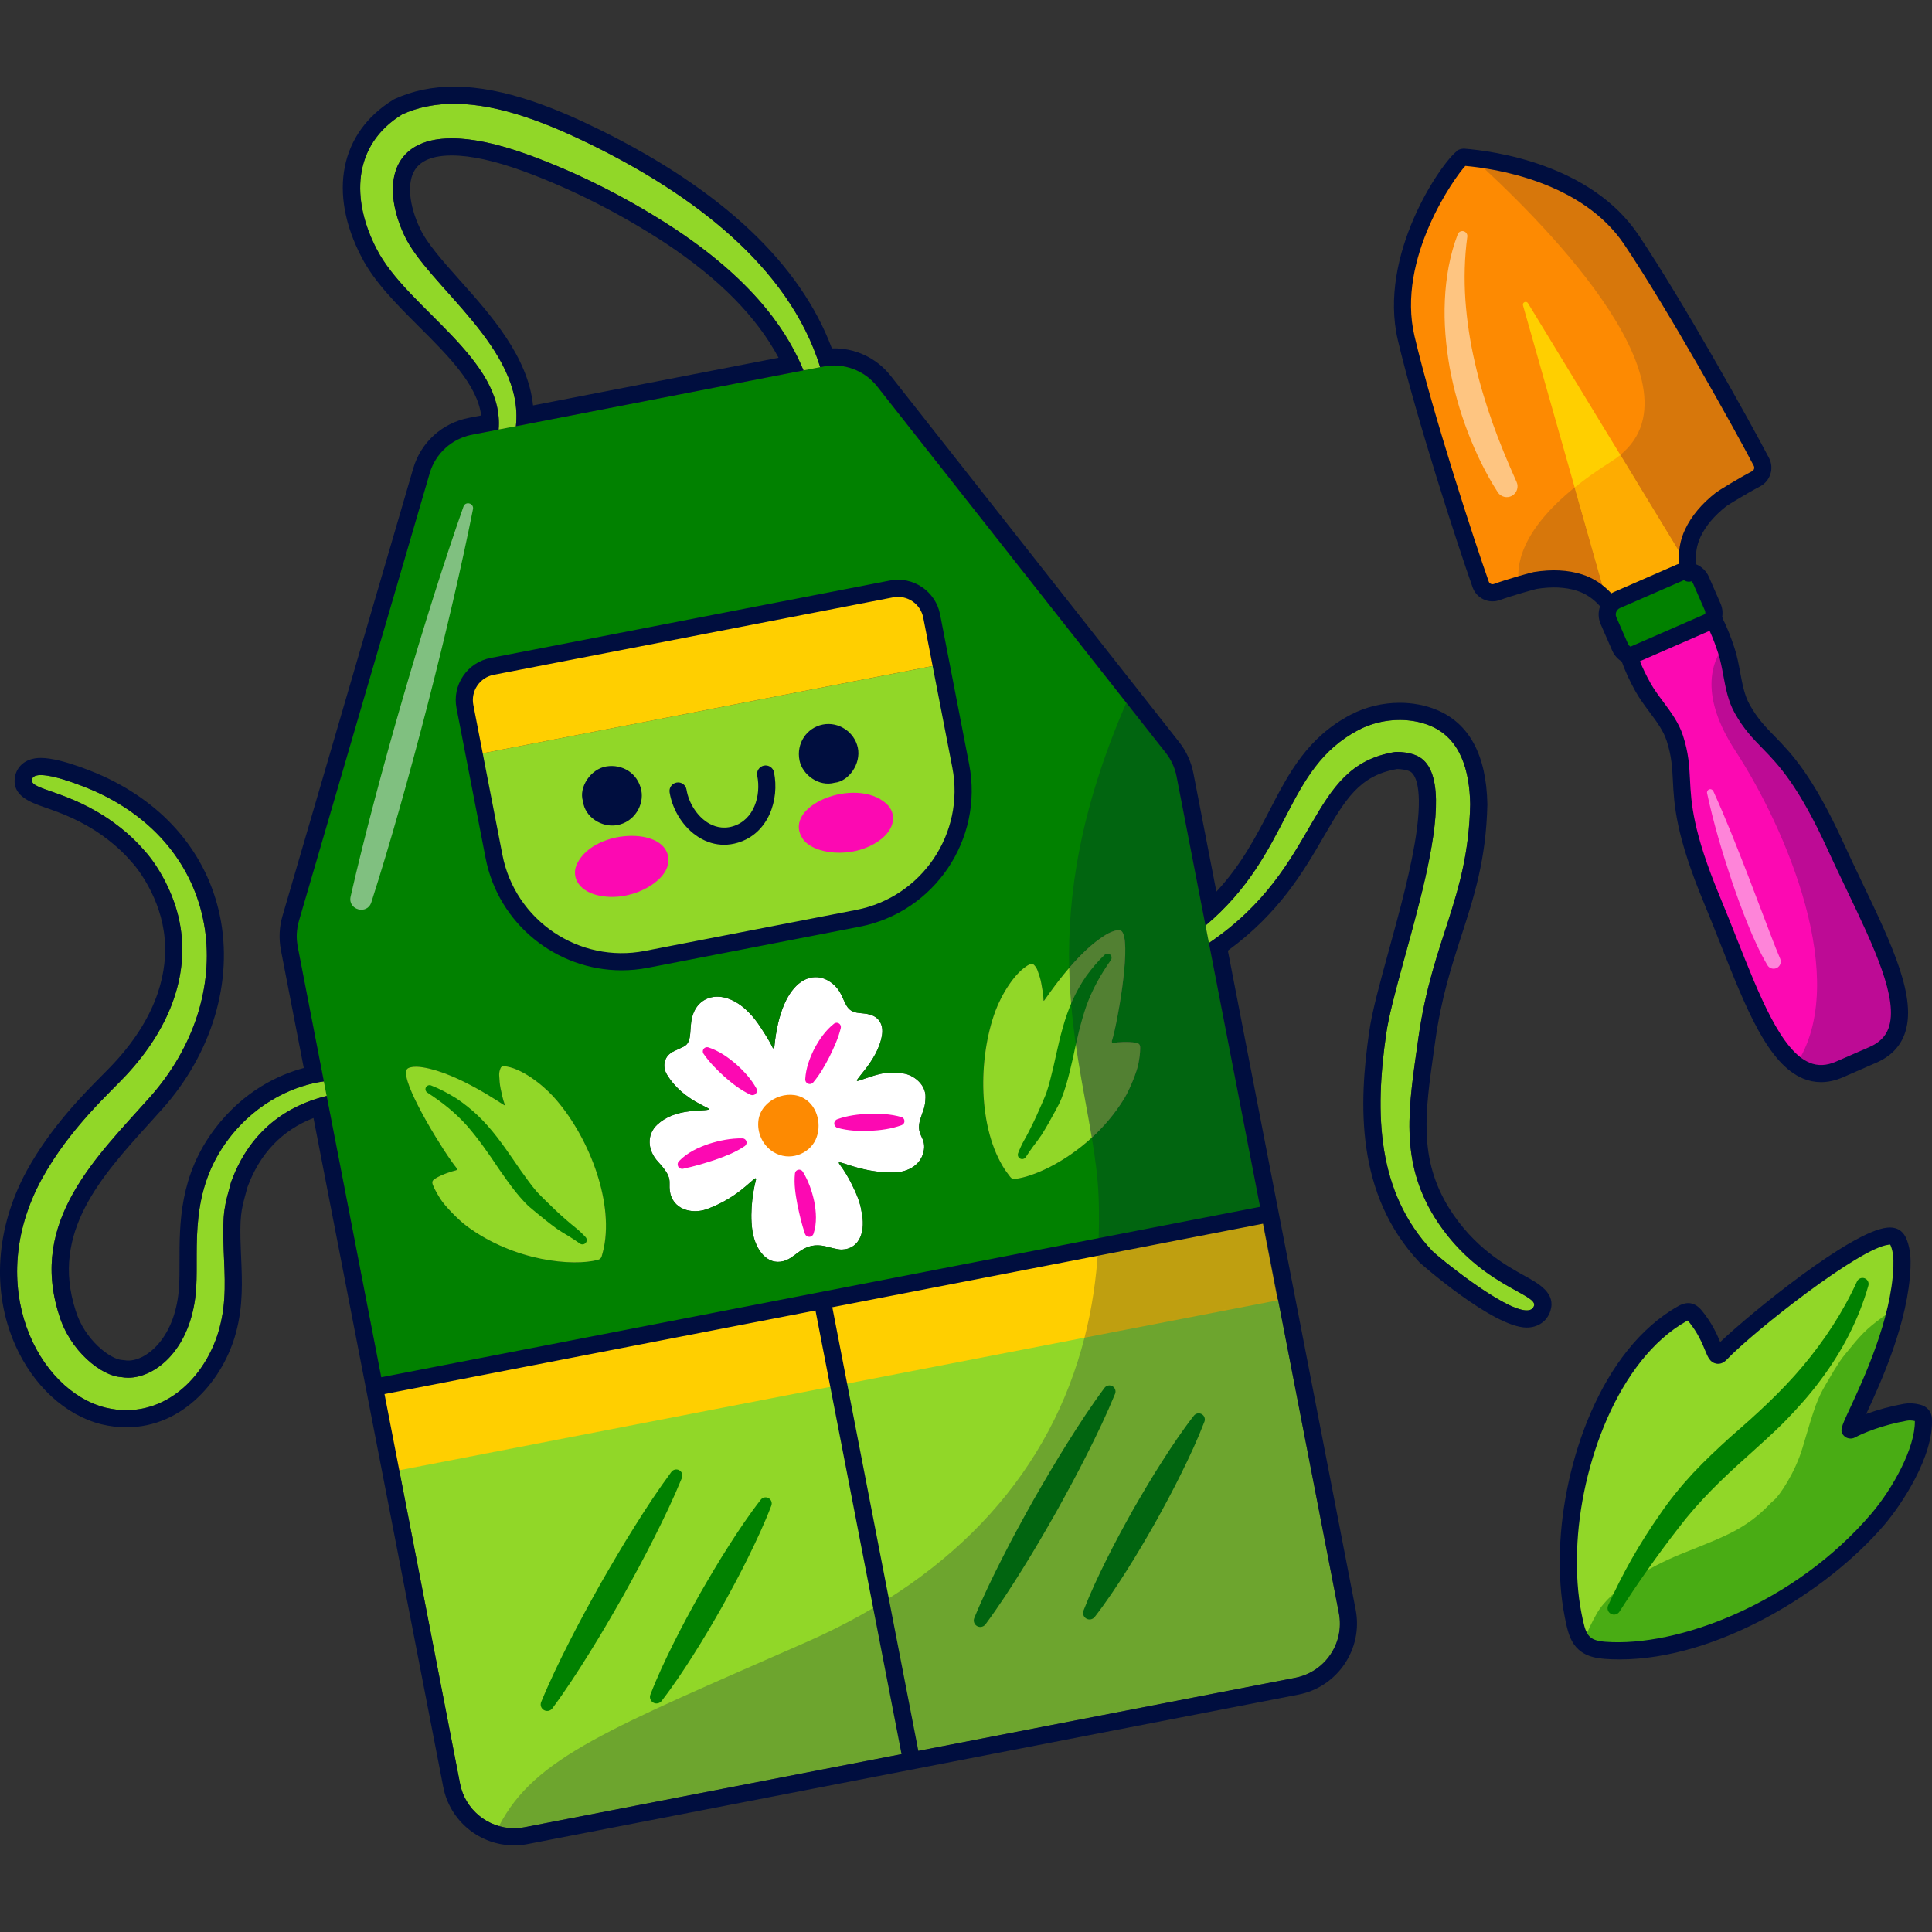 <svg viewBox="0 0 1024 1024" height="1024" width="1024" version="1.1" fill="none" xmlns:xlink="http://www.w3.org/1999/xlink" xmlns="http://www.w3.org/2000/svg"><rect x="0" y="0" width="1024" height="1024" fill="#333333" stroke="none"/><defs><clipPath id="master_svg0_30_366"><rect rx="0" height="1024" width="1024" y="0" x="0"></rect></clipPath></defs><g clip-path="url(#master_svg0_30_366)"><g><g><path style="mix-blend-mode:passthrough" fill-opacity="1" fill="#FD8A02" d="M930.696,253.82C923.704,257.43,913.238,263.9,912.33,264.604C906.154,269.44,900.616,275.366,897.232,282.538C894.508,288.328,893.896,294.094,894.508,299.814C894.6,300.768,894.736,301.722,894.916,302.674C893.516,302.507,892.096,302.719,890.806,303.288L856.752,318.158C855.444,318.713,854.314,319.616,853.482,320.768C852.909,320.014,852.31,319.279,851.688,318.566C847.896,314.208,843.266,310.71,837.136,308.782C829.598,306.374,821.494,306.398,813.73,307.646C813.14,307.76,809.508,308.712,805.148,310.006C801.288,311.142,796.816,312.504,793.342,313.776C789.856,315.046,786.002,313.232,784.76,309.736C776.634,286.852,754.77,219.38,745.28,179.152C734.384,132.884,772.272,84.256,774.658,83.688C775.047,83.429,775.508,83.301,775.974,83.324C777.246,83.414,778.766,83.574,780.56,83.756C798.698,85.844,842.56,94.154,864.65,127.048C887.67,161.374,922.29,223.284,933.55,244.782C935.293,248.062,934.007,252.135,930.696,253.82Z"></path></g><g style="opacity:0.15;"><path style="mix-blend-mode:passthrough" fill-opacity="1" fill="#000E3F" d="M930.696,253.82C923.704,257.43,913.238,263.9,912.33,264.604C906.154,269.44,900.616,275.366,897.232,282.538C894.508,288.328,893.896,294.094,894.508,299.814C894.6,300.768,894.736,301.722,894.916,302.674C893.516,302.507,892.096,302.72,890.806,303.288L856.752,318.158C855.445,318.714,854.314,319.616,853.482,320.768C852.909,320.014,852.31,319.28,851.688,318.566C847.896,314.208,843.266,310.71,837.136,308.782C829.598,306.374,821.494,306.398,813.73,307.646C813.14,307.76,809.508,308.712,805.148,310.006C803.378,300.154,805.716,281.718,834.592,258.358C840.086,253.932,846.51,249.322,854.07,244.556C855.727,243.521,857.312,242.376,858.814,241.128C905.332,202.874,812.932,112.928,780.56,83.756C798.698,85.844,842.56,94.154,864.65,127.048C887.67,161.374,922.29,223.284,933.55,244.782C935.293,248.063,934.007,252.135,930.696,253.82Z"></path></g><g><path style="mix-blend-mode:passthrough" fill-opacity="1" fill="#FFCF00" d="M894.51,299.808L851.698,318.57L834.604,258.358L807.222,161.862C806.758,160.232,808.984,159.26,809.864,160.708L858.814,241.126L894.51,299.808Z"></path></g><g style="opacity:0.5;"><path style="mix-blend-mode:passthrough" fill-opacity="1" fill="#FD8A02" d="M894.51,299.808L851.698,318.57L834.604,258.358C840.08,253.936,846.512,249.32,854.07,244.56C855.722,243.517,857.306,242.371,858.814,241.128L894.51,299.808Z"></path></g><g><path style="mix-blend-mode:passthrough" fill-opacity="1" fill="#FC09B2" d="M992.74,559.054L975.01,566.796C966.178,570.654,958.642,569.316,951.968,564.276C934.442,551.222,922.476,513.196,907.47,477.212C884.2,421.366,895.484,415.28,887.696,391.284C884.428,381.182,875.96,373.53,870.714,364.064C867.898,358.956,865.106,353.236,863.222,347.378C865.229,348.199,867.484,348.167,869.466,347.288L903.52,332.418C905.546,331.536,907.121,329.862,907.878,327.786C910.42,332.28,912.374,337.162,914.006,341.884C914.324,342.86,914.642,343.814,914.96,344.746C918.366,355.008,918.206,366.426,923.406,375.71C935.71,397.732,947.834,393.6,972.942,448.63C995.352,497.69,1024.546,545.182,992.74,559.054Z"></path></g><g><path style="mix-blend-mode:passthrough" fill-opacity="1" fill="#018100" d="M907.88,327.786C907.121,329.861,905.547,331.534,903.522,332.418L869.468,347.288C867.486,348.167,865.231,348.199,863.224,347.378C861.201,346.604,859.573,345.049,858.706,343.064L852.53,328.898C851.351,326.216,851.716,323.106,853.484,320.77C854.315,319.617,855.446,318.714,856.754,318.16L890.808,303.29C892.098,302.721,893.518,302.509,894.918,302.676C897.849,302.96,900.395,304.812,901.57,307.512L907.746,321.678C908.63,323.7,908.63,325.878,907.88,327.786Z"></path></g><g style="opacity:0.5;"><g><path style="mix-blend-mode:passthrough" fill-opacity="1" fill="#FFFFFF" d="M777.694,125.46C776.194,136.706,775.936,147.9,776.688,159.03C777.491,170.157,779.162,181.205,781.686,192.072C784.122,202.964,787.388,213.678,791.104,224.238C794.86,234.79,799.176,245.144,803.806,255.416L803.822,255.45C805.046,258.175,803.962,261.383,801.336,262.807C798.71,264.231,795.43,263.389,793.814,260.876C787.41,250.888,782.216,240.162,777.982,229.076C773.722,217.994,770.526,206.494,768.352,194.782C766.292,183.052,765.242,171.088,765.802,159.136C766.328,147.214,768.37,135.256,772.642,124.146C773.126,122.911,774.454,122.23,775.74,122.557C777.025,122.885,777.866,124.118,777.7,125.434L777.694,125.46ZM908.096,419.324C914.758,433.964,920.588,448.87,926.382,463.75L934.898,486.082C937.746,493.486,940.49,500.97,943.498,508.06L943.544,508.17C944.321,510.014,943.535,512.143,941.748,513.041C939.961,513.939,937.784,513.298,936.768,511.574C932.542,504.366,929.24,496.99,926.22,489.494C923.178,482.018,920.45,474.442,917.85,466.836C912.77,451.578,908.174,436.19,904.788,420.408C904.599,419.532,905.102,418.655,905.954,418.376C906.806,418.097,907.731,418.506,908.096,419.324Z"></path></g></g><g style="opacity:0.25;"><path style="mix-blend-mode:passthrough" fill-opacity="1" fill="#000E3F" d="M992.74,559.06L975.014,566.798C966.192,570.648,958.648,569.31,951.966,564.274C981.232,519.644,946.476,438.828,919.784,397.94C900.786,368.83,906.972,350.994,914.014,341.876C914.34,342.848,914.656,343.8,914.972,344.752C918.362,355.014,918.214,366.424,923.404,375.702C935.716,397.724,947.836,393.598,972.948,448.626C995.358,497.7,1024.554,545.174,992.74,559.06Z"></path></g><g><path style="mix-blend-mode:passthrough" fill-opacity="1" fill="#000E3F" d="M986.932,467.646C983.642,460.774,980.29,453.776,977.078,446.744C960.718,410.894,949.542,399.42,940.562,390.202C935.714,385.226,931.528,380.926,927.366,373.486C924.594,368.534,923.504,362.658,922.346,356.436C921.548,352.134,920.72,347.684,919.284,343.334C917.708,338.562,915.716,333.102,913.04,327.852C913.008,327.504,912.934,327.161,912.82,326.83C913.183,324.467,912.866,322.05,911.908,319.86L905.722,305.694C904.418,302.718,902.018,300.358,899.02,299.104C898.488,293.756,899.24,288.97,901.34,284.49C904.078,278.686,908.718,273.2,915.046,268.256C916.078,267.524,926.022,261.36,932.79,257.858C935.463,256.482,937.471,254.09,938.364,251.22C939.259,248.387,938.979,245.313,937.586,242.688C926.956,222.402,891.96,159.59,868.43,124.53C843.172,86.916,791.568,80.026,776.228,78.798C774.824,78.73,773.433,79.095,772.244,79.844L772.328,79.978C763.634,86.496,730.268,135.23,740.874,180.214C750.634,221.606,772.87,289.796,780.494,311.248C781.471,314.057,783.536,316.356,786.224,317.628C788.946,318.928,792.024,319.078,794.886,318.054C802.062,315.468,813.338,312.37,814.46,312.134C822.504,310.834,829.672,311.158,835.772,313.104C840.482,314.598,844.504,317.308,848.074,321.354C846.962,324.4,847.062,327.756,848.354,330.73L854.538,344.892C855.58,347.279,857.337,349.285,859.566,350.632C861.232,355.41,863.564,360.532,866.74,366.272C868.952,370.262,871.646,373.876,874.252,377.374C878.042,382.46,881.622,387.266,883.376,392.684C886.002,400.794,886.306,406.788,886.66,413.728C887.312,426.582,888.126,442.58,903.276,478.952C906.264,486.122,909.134,493.372,911.95,500.488C925.432,534.556,937.074,563.978,955.732,571.672C958.784,572.93,961.934,573.56,965.158,573.56C968.952,573.56,972.852,572.692,976.826,570.956L994.554,563.214C1001.91,560.004,1006.91,554.966,1009.414,548.24C1016.462,529.314,1002.778,500.736,986.932,467.646ZM838.528,304.45C831.07,302.072,822.486,301.642,812.95,303.182C811.334,303.47,799.266,306.826,791.826,309.504C791.274,309.704,790.666,309.677,790.134,309.428C789.626,309.188,789.238,308.751,789.06,308.218C781.48,286.894,759.394,219.174,749.714,178.128C740.014,136.98,771.212,93.736,776.642,87.944C791.976,89.296,838.42,96.13,860.89,129.592C884.224,164.36,918.98,226.742,929.546,246.908C929.882,247.552,929.814,248.132,929.696,248.504C929.519,249.061,929.128,249.526,928.608,249.794C921.704,253.364,910.854,260.036,909.544,261.03C901.998,266.922,896.474,273.512,893.122,280.62C890.46,286.292,889.456,292.278,889.932,298.818C889.616,298.928,889.292,298.988,888.98,299.124L854.918,313.992C854.602,314.13,854.336,314.328,854.038,314.488C849.554,309.674,844.48,306.334,838.528,304.45ZM856.682,327.096C856.139,325.828,856.364,324.362,857.264,323.316C857.324,323.228,857.42,323.164,857.472,323.072C857.78,322.766,858.136,322.496,858.556,322.31L892.516,307.49C893.524,308.207,894.782,308.48,895.996,308.246C896.162,308.214,896.288,308.108,896.446,308.06C896.84,308.404,897.18,308.814,897.402,309.324L903.588,323.49C903.866,324.132,903.894,324.8,903.796,325.45L864.18,342.742C863.62,342.358,863.14,341.886,862.868,341.262L856.682,327.096ZM1000.906,545.078C999.272,549.472,996.006,552.682,990.924,554.904L973.196,562.642C968.108,564.864,963.53,565.072,959.196,563.286C944.1,557.06,932.588,527.96,920.396,497.152C917.56,489.986,914.67,482.684,911.662,475.466C897.116,440.552,896.35,425.428,895.732,413.274C895.364,406.006,895.016,399.142,892.016,389.894C889.802,383.052,885.602,377.412,881.538,371.958C879,368.548,876.604,365.328,874.688,361.874C872.392,357.722,870.59,353.966,869.188,350.462L906.132,334.338C907.978,338.346,909.44,342.486,910.66,346.184C911.904,349.948,912.64,353.908,913.418,358.098C914.658,364.766,915.938,371.662,919.44,377.922C924.184,386.408,928.98,391.33,934.056,396.54C942.546,405.258,953.114,416.104,968.818,450.516C972.052,457.602,975.428,464.652,978.742,471.568C993.072,501.494,1006.606,529.762,1000.906,545.078Z"></path></g><g><path style="mix-blend-mode:passthrough" fill-opacity="1" fill="#91D728" d="M878.576,705.66C882.728,702.178,887.004,698.884,891.734,696.226C894.726,694.544,896.414,694.958,898.582,697.622C903.672,703.878,908.088,713.618,909.272,717.034C909.77,718.468,910.822,718.662,911.858,717.568C924.344,704.394,982.632,656.948,1000.674,655.204C1003.836,654.898,1005.32,655.868,1006.456,658.856C1008.006,662.936,1008.226,667.218,1008.07,671.502C1006.728,708.372,979.706,757.712,980.33,757.846C980.548,757.892,980.826,758,980.988,757.91C985.986,755.184,991.408,753.526,996.734,751.628C1001.016,750.102,1005.48,749.314,1009.936,748.524C1012.196,748.124,1014.452,748.354,1016.67,748.922C1018.306,749.342,1019.328,750.342,1019.418,752.082C1020.3,768.966,1005.992,792.696,995.244,805.28C962.24,843.914,900.35,878.524,850.568,874.696C847.69,874.474,844.834,873.954,841.968,873.578C839.882,873.304,838.598,872.108,837.816,870.194C828.126,846.446,825.772,787.302,854.934,735.34C860.7,725.068,872.892,710.426,878.576,705.66Z"></path></g><g style="opacity:0.5;"><path style="mix-blend-mode:passthrough" fill-opacity="1" fill="#018100" d="M930.796,855.196C903.068,869.152,879.66,874.426,859.766,874.98C851.808,875.202,844.416,874.244,841.382,873.44C839.14,872.846,838.576,872.008,839.372,869.924C841.295,864.872,843.604,859.975,846.28,855.278C854.022,841.722,875.574,829.962,890.142,824.004C909.704,816.004,921.108,812.378,932.892,802.128C937.122,798.448,938.282,796.652,940.25,795.118C942.91,793.048,951.474,780.656,955.424,767.2C962.022,744.73,963.302,741.292,967.942,733.342C974.868,721.478,976.03,720.15,978.398,717.238C986.15,707.704,988.932,704.514,997.932,697.992C1000.268,696.3,1004.456,693.826,1003.812,696.598C994.93,734.894,976.396,760.32,981.55,757.702C989.77,753.524,1018.352,742.84,1019.414,751.932C1020.962,765.224,1009.056,787.098,1000.536,798.25C998.716,800.634,957.356,841.828,930.796,855.196Z"></path></g><g><path style="mix-blend-mode:passthrough" fill-opacity="1" fill="#018100" d="M990.262,681.468C985.15,699.432,976.276,716.426,964.986,731.422C959.42,738.996,953.136,745.98,946.652,752.7C940.126,759.402,933.058,765.55,926.428,771.6C912.866,783.664,900.27,795.826,889.5,810.034C878.443,824.272,868.049,839.013,858.35,854.21C857.383,855.717,855.418,856.225,853.841,855.377C852.264,854.529,851.606,852.609,852.33,850.972C859.897,834.079,869.059,817.948,879.692,802.798C884.848,795.16,890.954,787.668,897.298,780.834C903.716,773.986,910.526,767.646,917.326,761.47C931.232,749.416,944.138,737.64,955.612,723.988C966.964,710.42,976.786,695.568,984.226,679.256C984.907,677.694,986.687,676.932,988.286,677.519C989.886,678.105,990.752,679.836,990.262,681.468Z"></path></g><g><path style="mix-blend-mode:passthrough" fill-opacity="1" fill="#000E3F" d="M858.414,879.536C855.662,879.536,852.936,879.434,850.226,879.226C833.436,877.932,831.418,867.608,829.284,856.674C827.194,845.98,826.388,834.428,826.822,821.362C828.342,775.296,848.608,715.252,889.506,692.274C894.39,689.52,898.504,690.34,902.1,694.752C907.418,701.292,910.102,707.344,911.736,711.308C928.212,695.678,981.088,652.534,1000.238,650.686C1005.414,650.172,1008.834,652.326,1010.702,657.244C1012.666,662.418,1012.752,667.672,1012.608,671.668C1011.55,700.666,996.752,733.066,989.136,749.432C995.638,747.067,1002.332,745.268,1009.144,744.054C1011.858,743.572,1014.688,743.73,1017.798,744.524C1021.464,745.468,1023.766,748.204,1023.954,751.85C1024.998,771.834,1007.89,797.468,998.696,808.228C968.292,843.82,910.038,879.532,858.414,879.536ZM894.532,699.892C894.388,699.958,894.202,700.052,893.962,700.184L893.958,700.188C857.802,720.496,837.384,776.67,835.898,821.664C835.488,834.04,836.24,844.92,838.196,854.936C840.438,866.408,841.416,869.44,850.922,870.172C888.68,873.076,950.832,850.276,991.79,802.332C1003.298,788.862,1015.134,767.272,1014.914,753.18C1013.316,752.83,1011.964,752.782,1010.724,752.994C997.588,755.322,987.216,759.684,983.16,761.898C981.444,762.834,979.036,762.598,977.604,761.26C974.826,758.654,975.674,756.834,980.38,746.726C987.566,731.296,1002.518,699.18,1003.53,671.344C1003.702,666.612,1003.306,663.362,1002.208,660.476C1002.107,660.196,1001.985,659.925,1001.842,659.664C1001.748,659.69,1001.498,659.69,1001.108,659.726C985.868,661.198,929.294,705.774,915.15,720.694C913.09,722.866,911.014,723.018,909.644,722.76C906.352,722.144,905.19,719.302,903.72,715.706C902.228,712.052,899.97,706.532,895.054,700.488C894.89,700.281,894.716,700.082,894.532,699.892ZM891.734,696.23L891.778,696.23L891.734,696.23Z"></path></g><g><path style="mix-blend-mode:passthrough" fill-opacity="1" fill="#FFFFFF" d="M490.55,581.69C490.326,587.446,489.366,587.98,487.804,593.162C485.2,601.668,490.632,602.372,489.738,609.206C488.662,617.37,481.252,621.258,474.092,621.422C455.108,621.912,441.998,613.1,445.02,617.116C447.546,620.488,449.684,624.12,451.572,627.894C453.79,632.414,455.85,636.962,456.602,642.018C458.838,651.76,456.164,661.944,446.198,662.306C444.038,662.376,439.112,660.952,437.322,660.536C426.494,658.128,422.516,665.512,416.91,667.848C408.034,671.558,401.456,664.116,399.3,654.914C397.258,646.176,398.426,633.83,400.698,625.158C400.752,624.962,400.586,624.694,400.52,624.476C398.322,625.18,391.154,634.732,374.762,640.826C366.542,643.876,356.342,640.884,355.032,631.262C354.292,625.902,356.938,624.51,348.792,615.776C343.246,609.844,342.526,601.474,348.408,596.032C357.606,587.542,370.84,589.114,375.44,588.154C378.552,587.504,362.324,584.084,353.522,569.58C350.804,565.112,351.924,559.438,357.406,557.056C358.986,556.378,360.492,555.556,362.072,554.878C367.982,552.322,364.328,543.734,367.944,536.026C373.132,524.982,389.642,524.14,402.752,543.914C410.3,555.284,409.19,555.522,409.95,555.63C410.568,555.718,410.394,555.174,410.426,554.866C414.066,516.996,433.074,511.738,443.41,523.424C445.896,526.226,446.851,529.834,448.689,532.992C451.631,538.018,456.399,536.376,461.127,537.748C466.249,539.23,468.298,543.48,467.489,548.61C465.167,563.236,450.197,574.394,455.197,572.754C464.637,569.674,468.302,567.6,478.671,568.942C484.073,569.626,490.811,574.678,490.55,581.69Z"></path></g><g><path style="mix-blend-mode:passthrough" fill-opacity="1" fill="#018100" d="M623.6,411.462C622.71,406.895,620.741,402.606,617.858,398.952L596.994,372.458L464.958,204.848C458.192,196.263,447.195,192.179,436.466,194.268L250.172,230.388C239.442,232.478,230.773,240.377,227.696,250.866L158.452,488.058C157.135,492.526,156.909,497.244,157.794,501.816L203.13,735.558L582.008,662.07L668.936,645.202L623.6,411.462ZM320.048,661.368C319.776,662.866,319.298,664.32,318.936,665.818C318.642,666.886,317.936,667.476,316.87,667.748C303.816,671.268,272.76,668.612,247.514,649.974C242.52,646.272,235.664,638.94,233.552,635.648C232.01,633.242,230.58,630.79,229.488,628.156C228.808,626.5,229.126,625.614,230.67,624.66C234.278,622.436,239.66,620.756,241.522,620.348C242.294,620.19,242.474,619.668,241.952,619.03C235.912,611.652,214.936,578.076,215.208,568.518C215.254,566.838,215.866,566.156,217.502,565.75C219.726,565.182,221.976,565.364,224.222,565.726C243.224,568.836,266.948,585.886,267.514,585.886C267.56,585.794,267.628,585.636,267.582,585.546C266.492,582.754,265.992,579.824,265.334,576.92C264.836,574.582,264.722,572.198,264.586,569.814C264.518,568.588,264.792,567.43,265.244,566.318C265.562,565.478,266.152,565.024,267.062,565.092C275.96,565.726,287.426,574.762,293.282,581.21C311.306,601.002,325.338,635.622,320.048,661.368ZM489.748,609.198C488.658,617.37,481.258,621.252,474.084,621.412C455.106,621.91,442.006,613.102,445.026,617.12C447.546,620.48,449.68,624.112,451.564,627.88C453.788,632.42,455.854,636.962,456.604,642.024C458.852,651.764,456.174,661.932,446.206,662.296C444.05,662.364,439.124,660.956,437.33,660.526C426.5,658.118,422.528,665.498,416.92,667.836C408.044,671.56,401.46,664.112,399.304,654.918C397.26,646.178,398.418,633.826,400.712,625.156C400.758,624.952,400.598,624.702,400.53,624.474C398.328,625.178,391.154,634.736,374.762,640.82C366.544,643.862,356.35,640.888,355.034,631.262C354.284,625.904,356.94,624.496,348.79,615.78C343.25,609.832,342.524,601.476,348.404,596.028C357.598,587.538,370.834,589.104,375.442,588.15C378.552,587.492,362.32,584.086,353.512,569.58C350.81,565.108,351.922,559.432,357.416,557.048C358.982,556.366,360.48,555.55,362.07,554.87C367.972,552.326,364.318,543.722,367.95,536.026C373.128,524.97,389.63,524.13,402.752,543.904C410.288,555.278,409.176,555.528,409.948,555.618C410.562,555.708,410.38,555.164,410.424,554.868C414.056,517,433.058,511.734,443.41,523.424C445.884,526.216,446.838,529.826,448.676,532.982C451.628,538.022,456.394,536.366,461.116,537.75C466.246,539.226,468.29,543.472,467.472,548.602C465.156,563.224,450.196,574.392,455.19,572.758C464.634,569.672,468.29,567.604,478.664,568.944C484.068,569.626,490.81,574.688,490.538,581.68C490.312,587.446,489.358,587.968,487.79,593.166C485.206,601.66,490.632,602.364,489.748,609.198ZM454.672,486.74L342.612,508.466C305.244,515.708,269.08,491.304,261.838,453.936L246.424,374.5C244.518,364.648,250.942,355.112,260.794,353.206L472.516,312.138C482.368,310.23,491.904,316.678,493.81,326.508L509.224,405.944C516.468,443.334,492.04,479.478,454.672,486.74ZM603.35,563.928C602.624,567.766,599.014,577.118,595.768,582.408C590.864,590.4,584.94,597.232,578.696,602.976C564.008,616.438,547.502,623.704,538.104,624.838C537.014,624.998,536.13,624.702,535.47,623.816C534.562,622.568,533.586,621.388,532.746,620.14C518.218,598.21,518.308,560.864,527.616,535.756C530.658,527.582,537.924,514.914,545.914,511.01C546.732,510.602,547.458,510.806,548.07,511.44C548.91,512.326,549.568,513.302,549.956,514.46C550.75,516.708,551.546,518.956,551.93,521.34C552.43,524.268,553.066,527.174,553.088,530.17C553.088,530.284,553.202,530.396,553.27,530.466C553.52,530.42,558.946,521.974,566.71,512.962C572.25,506.514,578.992,499.772,585.894,495.572C587.846,494.392,589.868,493.392,592.138,493.074C593.796,492.848,594.636,493.256,595.294,494.8C599.13,503.562,592.228,542.542,589.346,551.668C589.12,552.418,589.482,552.848,590.278,552.712C592.162,552.394,597.77,551.918,601.946,552.666C603.74,552.962,604.352,553.642,604.33,555.458C604.326,558.298,603.894,561.114,603.35,563.928Z"></path></g><g><path style="mix-blend-mode:passthrough" fill-opacity="1" fill="#91D728" d="M434.716,194.602L425.868,196.318C418.47,178.442,402.444,151.026,357.982,121.492C333.926,105.65,307.556,92.102,280.508,82.21C209.744,56.328,198.99,92.134,214.298,124.686C226.56,151.422,278.076,184.652,273.446,225.882L264.286,227.658C267.492,190.174,215.782,163.458,199.716,132.138C186.146,106.164,186.524,77,213.138,60.644C244.344,46.382,283.438,61.948,314.374,77.178C366.072,102.742,417.934,140.506,434.716,194.602ZM813.072,692.106C809.01,704.434,762.242,666.34,759.04,662.934C729.754,631.762,728.596,590.264,734.68,548.036C739.888,511.622,779.316,413.29,750.912,400.54C745.828,398.27,739.72,398.52,739.494,398.564C692.136,406.056,701.126,458.952,640.74,499.816L638.946,490.552C684.72,452.01,680.362,407.63,720.266,386.78C733.024,380.242,747.486,380.288,757.998,384.646C774.298,391.388,778.906,408.71,779.226,426.282C778.114,476.364,759.18,497.226,751.732,550.464C746.624,586.56,741.562,614.71,760.336,645.178C782.97,681.254,815.206,685.68,813.072,692.106ZM171.638,573.15L173.134,580.862C160.266,584.028,134.526,593.206,122.472,626.554C119.262,638.624,117.688,641.588,118.558,662.764C119.114,676.602,120.172,689.808,116.314,704.016C109.338,730.016,86.206,753.288,56.006,746.122C20.192,737.186,-8.74,681.538,22.188,624.82C37.078,597.742,58.502,578.95,66.812,569.938C90.68,544.312,98.27,518.35,96.3,496.74C94.116,470.338,77.32,451.58,77.186,451.606C76.198,450.572,70.802,443.616,60.282,435.992C36.5,418.774,15.862,418.844,16.902,413.232C18.296,405.632,47.59,418.126,50.61,419.506C119.528,450.77,126.782,528.59,79.22,581.8C51.06,613.354,15.31,647.152,31.314,696.912C36.982,716,53.828,729.406,64.256,729.882L66.062,730.132C80.884,731.56,102.02,716.058,104.012,682.21C105.222,660.908,100.082,631.54,121.044,603.818C136.804,583.004,157.622,575.036,171.638,573.15ZM686.508,889.254L278.072,968.462C277.322,968.598,276.574,968.712,275.848,968.802C275.598,968.848,275.348,968.848,275.098,968.87C274.984,968.892,274.892,968.916,274.78,968.916C274.622,968.916,274.462,968.94,274.304,968.94C274.192,968.962,274.078,968.962,273.964,968.962C273.782,968.984,273.578,968.984,273.396,968.984C272.488,969.03,271.602,969.008,270.716,968.94C270.422,968.916,270.104,968.916,269.808,968.872C269.337,968.843,268.867,968.79,268.4,968.714C268.18,968.694,267.96,968.663,267.742,968.622C267.47,968.576,267.198,968.508,266.924,968.464C266.878,968.464,266.856,968.464,266.834,968.44C266.59,968.399,266.348,968.346,266.108,968.282C265.557,968.169,265.012,968.033,264.472,967.874C263.831,967.69,263.195,967.486,262.566,967.262C262.496,967.262,262.454,967.216,262.406,967.194C261.843,966.995,261.29,966.769,260.75,966.514C260.131,966.272,259.532,965.984,258.956,965.652C258.4,965.393,257.861,965.097,257.344,964.766C255.522,963.649,253.824,962.34,252.28,960.862C251.984,960.599,251.704,960.318,251.44,960.022C250.535,959.102,249.7,958.115,248.942,957.07C248.76,956.82,248.556,956.548,248.396,956.276C247.296,954.712,246.375,953.029,245.65,951.26C245.398,950.739,245.185,950.201,245.014,949.648C244.818,949.133,244.644,948.61,244.492,948.08C244.372,947.683,244.266,947.282,244.174,946.878C244.038,946.378,243.924,945.856,243.81,945.356L211.574,779.016L574.924,708.548L677.356,688.684L709.616,855C712.706,870.842,702.354,886.166,686.508,889.254ZM498.78,352.148L509.214,405.948C516.462,443.324,492.05,479.486,454.674,486.736L342.614,508.47C305.238,515.718,269.076,491.304,261.828,453.93L251.394,400.13L498.78,352.148ZM604.326,555.46C604.326,558.298,603.894,561.114,603.35,563.928C602.624,567.766,599.014,577.118,595.768,582.408C590.864,590.4,584.94,597.232,578.696,602.976C564.008,616.438,547.502,623.704,538.104,624.838C537.014,624.998,536.13,624.702,535.47,623.816C534.562,622.568,533.586,621.388,532.746,620.14C518.218,598.21,518.308,560.864,527.616,535.756C530.658,527.582,537.924,514.914,545.914,511.01C546.732,510.602,547.458,510.806,548.07,511.44C548.91,512.326,549.568,513.302,549.956,514.46C550.75,516.708,551.546,518.956,551.93,521.34C552.43,524.268,553.066,527.174,553.088,530.17C553.088,530.284,553.202,530.396,553.27,530.466C553.52,530.42,558.946,521.974,566.71,512.962C572.25,506.514,578.992,499.772,585.894,495.572C587.846,494.392,589.868,493.392,592.138,493.074C593.796,492.848,594.636,493.256,595.294,494.8C599.13,503.562,592.228,542.542,589.346,551.668C589.12,552.418,589.482,552.848,590.278,552.712C592.162,552.394,597.77,551.918,601.946,552.666C603.736,552.964,604.348,553.646,604.326,555.46ZM320.056,661.378C319.766,662.866,319.308,664.32,318.924,665.806C318.646,666.878,317.93,667.48,316.874,667.754C303.816,671.258,272.756,668.61,247.516,649.964C242.52,646.262,235.666,638.942,233.548,635.652C232.016,633.244,230.57,630.796,229.48,628.162C228.808,626.488,229.126,625.616,230.676,624.67C234.266,622.424,239.652,620.756,241.516,620.348C242.296,620.196,242.47,619.654,241.956,619.038C235.898,611.656,214.932,578.074,215.206,568.516C215.252,566.842,215.856,566.146,217.488,565.738C219.716,565.19,221.968,565.354,224.216,565.728C243.272,568.83,267.086,585.972,267.51,585.89C267.558,585.788,267.622,585.638,267.584,585.552C266.486,582.758,265.988,579.826,265.332,576.924C264.828,574.568,264.714,572.188,264.576,569.808C264.524,568.592,264.784,567.432,265.236,566.304C265.562,565.478,266.142,565.018,267.06,565.094C275.948,565.73,287.414,574.768,293.288,581.212C311.306,601.006,325.328,635.612,320.056,661.378Z"></path></g><g style="opacity:0.25;"><g><path style="mix-blend-mode:passthrough" fill-opacity="1" fill="#000E3F" d="M578.696,602.976C574.314,576.642,567.482,547.764,566.708,512.962C572.248,506.514,578.99,499.772,585.892,495.572C587.844,494.392,589.866,493.392,592.136,493.074C593.794,492.848,594.634,493.256,595.292,494.8C599.128,503.562,592.226,542.542,589.344,551.668C589.118,552.418,589.48,552.848,590.276,552.712C592.16,552.394,597.768,551.918,601.944,552.666C603.738,552.962,604.35,553.642,604.328,555.458C604.328,558.296,603.896,561.112,603.352,563.926C602.626,567.764,599.016,577.116,595.77,582.406C590.864,590.4,584.938,597.232,578.696,602.976Z"></path></g></g><g transform="matrix(0.982,-0.19,0.19,0.982,-136.356,52.144)"><path style="mix-blend-mode:passthrough" fill-opacity="1" fill="#FFCF00" d="M203.137,735.557L677.615,735.557L677.615,779.827L203.137,779.827L203.137,735.557Z"></path></g><g><path style="mix-blend-mode:passthrough" fill-opacity="1" fill="#FFCF00" d="M493.81,326.518L498.78,352.148L251.394,400.128L246.424,374.498C244.513,364.651,250.948,355.119,260.796,353.21L472.522,312.146C482.37,310.234,491.902,316.669,493.81,326.518Z"></path></g><g><path style="mix-blend-mode:passthrough" fill-opacity="1" fill="#FC09B2" d="M316.872,474.542C306.258,472.07,302.628,464.348,305.902,457.702C315.524,438.17,357.638,437.946,354.02,458.128C352.264,467.94,333.794,478.482,316.872,474.542ZM465.866,445.646C474.786,439.386,475.266,430.866,469.744,425.926C453.518,411.406,414.374,426.944,425.274,444.31C430.574,452.752,451.646,455.626,465.866,445.646ZM394.72,607.456C389.574,610.962,384.03,612.96,378.62,614.868C373.134,616.66,367.854,618.242,362.1,619.45L362.012,619.468C360.997,619.679,359.962,619.206,359.458,618.299C358.953,617.393,359.096,616.264,359.81,615.512C364.28,610.824,370.08,608.196,375.758,606.254C381.532,604.44,387.346,603.276,393.476,603.358C394.716,603.368,395.712,604.38,395.704,605.618C395.69,606.353,395.324,607.037,394.72,607.456ZM477.924,596.332C472.326,598.41,466.676,599.064,461.01,599.384C455.34,599.558,449.656,599.386,443.916,597.782C442.915,597.503,442.208,596.609,442.168,595.57C442.128,594.532,442.763,593.586,443.74,593.23C449.338,591.188,454.992,590.578,460.66,590.314C466.332,590.196,472.018,590.41,477.758,592.052C478.695,592.32,479.354,593.159,479.391,594.132C479.429,595.105,478.837,595.993,477.924,596.332ZM425.518,621.032C428.502,625.92,430.31,631.118,431.532,636.658C432.606,642.174,433.068,648.17,431.182,653.922C430.861,654.895,429.955,655.555,428.93,655.563C427.906,655.571,426.989,654.926,426.652,653.958L426.626,653.878C424.848,648.634,423.73,643.694,422.634,638.456C421.684,633.23,420.72,627.794,421.334,621.958C421.437,620.992,422.145,620.2,423.093,619.99C424.042,619.781,425.018,620.2,425.518,621.032ZM375.47,555.126C381.11,556.988,385.798,560.32,390.082,563.956C394.28,567.71,398.106,571.802,400.926,576.906C401.424,577.813,401.286,578.936,400.582,579.694C399.879,580.452,398.769,580.675,397.828,580.246C392.516,577.808,388.216,574.344,384.086,570.772C380.042,567.08,376.196,563.312,372.92,558.568C372.202,557.55,372.444,556.143,373.462,555.424C374.06,555.004,374.824,554.924,375.47,555.126ZM445.628,544.91C444.264,550.434,442.022,555.21,439.69,559.992C437.232,564.706,434.71,569.354,431.028,573.688C430.179,574.704,428.667,574.84,427.65,573.992C427.074,573.499,426.758,572.768,426.792,572.01C427.134,566.192,429.096,560.87,431.606,555.86C434.244,550.918,437.456,546.22,442.032,542.58C443.009,541.804,444.43,541.966,445.206,542.942C445.658,543.51,445.786,544.258,445.628,544.91Z"></path></g><g style="opacity:0.5;"><path style="mix-blend-mode:passthrough" fill-opacity="1" fill="#FFFFFF" d="M250.684,269.882C239.086,328.31,216.492,416.924,196.818,478.24C194.61,485.124,184.248,482.288,185.834,475.232C200.19,412.256,225.988,324.312,245.646,268.502C246.724,265.448,251.314,266.722,250.684,269.882Z"></path></g><g><path style="mix-blend-mode:passthrough" fill-opacity="1" fill="#FD8A02" d="M432.316,604.026C428.85,611.62,418.456,615.904,409.822,610.54C404.07,606.94,401.074,600.092,402.024,593.554C403.596,582.746,417.674,576.754,426.564,582.428C433.516,586.74,435.652,596.708,432.316,604.026Z"></path></g><g><path style="mix-blend-mode:passthrough" fill-opacity="1" fill="#018100" d="M588.782,508.83C583.322,516.59,578.78,524.67,575.722,533.336C572.734,542.05,570.674,551.166,568.718,560.604C567.636,565.324,566.524,570.072,565.14,574.83C564.412,577.208,563.64,579.586,562.678,582.014C561.69,584.59,560.44,586.74,559.33,588.836C557.014,593.108,554.668,597.378,551.996,601.584C550.616,603.654,549.046,605.702,547.642,607.544C546.259,609.413,544.939,611.328,543.684,613.286C543.05,614.274,541.77,614.622,540.722,614.091C539.674,613.56,539.199,612.322,539.62,611.226C540.5,608.934,541.544,606.612,542.782,604.426C544,602.238,545.098,600.28,546.106,598.172C548.222,594.032,550.174,589.688,552.068,585.312C553.002,583.058,554.008,580.944,554.674,578.998C555.394,576.92,556.02,574.69,556.602,572.442C557.792,567.865,558.878,563.261,559.858,558.634C561.944,549.282,564.254,539.572,568.376,530.38C570.45,525.797,572.928,521.408,575.78,517.264C578.75,513.226,581.934,509.396,585.54,506.03C586.402,505.21,587.765,505.244,588.584,506.106C589.294,506.86,589.348,508.01,588.782,508.83ZM228.452,575.288C233.056,577.062,237.44,579.422,241.704,582.058C245.898,584.836,249.836,587.981,253.474,591.456C260.732,598.44,266.506,606.582,271.936,614.476C274.574,618.401,277.302,622.266,280.118,626.066C281.498,627.934,282.912,629.768,284.356,631.426C285.702,632.982,287.426,634.568,289.134,636.308C292.526,639.66,295.962,642.958,299.47,646.008C301.192,647.586,302.944,648.992,304.89,650.566C306.839,652.137,308.67,653.85,310.366,655.692C311.177,656.549,311.203,657.882,310.427,658.77C309.65,659.658,308.326,659.811,307.368,659.122C305.473,657.774,303.532,656.49,301.55,655.274C299.56,654.088,297.338,652.776,295.284,651.372C291.232,648.47,287.46,645.388,283.716,642.29C281.902,640.76,279.94,639.234,278.06,637.214C276.26,635.322,274.654,633.404,273.09,631.47C270.028,627.574,267.22,623.584,264.452,619.612C259.11,611.59,253.792,603.906,247.762,596.94C241.688,590.044,234.452,584.248,226.488,579.092C225.49,578.446,225.204,577.114,225.85,576.116C226.416,575.264,227.498,574.919,228.452,575.288ZM591.004,738.766C586.542,749.656,581.48,760.204,576.208,770.636C570.972,781.088,565.38,791.34,559.72,801.552C553.946,811.7,548.094,821.806,541.89,831.71C535.722,841.636,529.34,851.442,522.35,860.904C521.322,862.315,519.4,862.733,517.879,861.875C516.358,861.017,515.722,859.155,516.398,857.546C520.882,846.67,525.97,836.134,531.274,825.722C536.54,815.288,542.162,805.052,547.86,794.86C553.672,784.732,559.552,774.644,565.788,764.756C571.986,754.846,578.396,745.056,585.406,735.606C586.381,734.297,588.177,733.918,589.597,734.72C591.018,735.522,591.621,737.255,591.004,738.766ZM638.37,753.514C634.786,762.848,630.6,771.844,626.204,780.72C621.846,789.618,617.13,798.314,612.346,806.972C607.448,815.566,602.474,824.116,597.146,832.466C591.856,840.838,586.35,849.088,580.238,856.996C579.192,858.36,577.301,858.746,575.804,857.901C574.306,857.057,573.658,855.239,574.284,853.638C577.89,844.316,582.102,835.336,586.53,826.478C590.92,817.598,595.664,808.918,600.484,800.282C605.418,791.71,610.422,783.176,615.782,774.844C621.104,766.49,626.636,758.254,632.77,750.358C633.759,749.089,635.528,748.735,636.929,749.525C638.331,750.314,638.943,752.011,638.37,753.514ZM361.448,783.288C356.986,794.176,351.924,804.726,346.652,815.158C341.416,825.61,335.824,835.862,330.164,846.074C324.39,856.222,318.538,866.328,312.334,876.234C306.166,886.16,299.784,895.966,292.794,905.428C291.766,906.839,289.844,907.256,288.323,906.398C286.802,905.54,286.166,903.679,286.842,902.07C291.326,891.194,296.414,880.658,301.718,870.246C306.984,859.812,312.606,849.576,318.304,839.386C324.116,829.258,329.996,819.17,336.232,809.282C342.43,799.372,348.84,789.584,355.852,780.132C356.829,778.832,358.618,778.457,360.034,779.256C361.451,780.054,362.056,781.779,361.448,783.288ZM408.814,798.036C405.23,807.37,401.044,816.366,396.648,825.242C392.29,834.14,387.574,842.836,382.792,851.494C377.894,860.088,372.92,868.638,367.592,876.988C362.302,885.36,356.796,893.61,350.684,901.518C349.638,902.882,347.747,903.268,346.25,902.423C344.752,901.579,344.104,899.761,344.73,898.16C348.336,888.838,352.548,879.858,356.976,871C361.366,862.12,366.11,853.44,370.93,844.804C375.864,836.232,380.868,827.698,386.228,819.366C391.55,811.012,397.082,802.776,403.216,794.88C404.204,793.607,405.975,793.251,407.378,794.042C408.781,794.833,409.392,796.532,408.814,798.036Z"></path></g><g style="opacity:0.25;"><g><path style="mix-blend-mode:passthrough" fill-opacity="1" fill="#000E3F" d="M686.508,889.254L278.072,968.462C276.981,968.659,275.883,968.81,274.78,968.916C274.622,968.916,274.462,968.94,274.304,968.94C274.192,968.962,274.078,968.962,273.964,968.962C273.782,968.984,273.578,968.984,273.396,968.984C272.488,969.03,271.602,969.008,270.716,968.94C270.422,968.916,270.104,968.916,269.808,968.872C269.336,968.843,268.866,968.79,268.4,968.714C267.902,968.644,267.402,968.578,266.924,968.464C266.878,968.464,266.856,968.464,266.834,968.44C266.59,968.399,266.347,968.346,266.108,968.282C265.557,968.169,265.011,968.033,264.472,967.874C283.338,931.278,323.066,916.294,427.452,870.322C508.158,834.794,557.174,778.606,574.926,708.546L677.358,688.682L709.618,854.998C712.706,870.842,702.354,886.166,686.508,889.254ZM582.01,662.07C582.556,653.148,582.646,644.022,582.306,634.738C581.92,624.432,580.512,613.92,578.696,602.978C574.314,576.644,567.482,547.766,566.708,512.964C565.846,474.778,572.226,429.442,596.994,372.458L617.858,398.952C620.743,402.604,622.712,406.894,623.6,411.462L668.938,645.204L582.01,662.07ZM668.934,645.214L677.362,688.674L574.932,708.54C578.706,693.656,581.062,678.144,582.014,662.072L668.934,645.214Z"></path></g></g><g><path style="mix-blend-mode:passthrough" fill-opacity="1" fill="#000E3F" d="M404.892,405.794C402.436,406.294,400.848,408.689,401.344,411.146C403.468,421.636,399.664,434.602,388.426,437.964C382.706,439.676,378.042,437.87,375.128,436.052C369.462,432.514,365.04,425.628,363.868,418.506C363.458,416.036,361.124,414.312,358.65,414.768C356.176,415.175,354.5,417.512,354.908,419.986C356.51,429.71,362.416,438.822,370.32,443.756C374.568,446.408,379.124,447.746,383.766,447.746C386.176,447.746,388.608,447.388,391.032,446.66C407.428,441.756,413.168,423.772,410.244,409.342C409.75,406.881,407.351,405.291,404.892,405.794Z"></path></g><g><path style="mix-blend-mode:passthrough" fill-opacity="1" fill="#000E3F" d="M498.268,325.654L498.266,325.654C495.882,313.362,483.936,305.288,471.658,307.692L259.93,348.756C254.012,349.885,248.793,353.335,245.436,358.338C242.053,363.322,240.803,369.453,241.966,375.364L257.372,454.796C264.172,489.86,295.008,514.282,329.472,514.282C334.092,514.282,338.778,513.844,343.482,512.93L455.542,491.194C495.308,483.484,521.386,444.854,513.674,405.084L498.268,325.654ZM453.81,482.282L341.75,504.018C306.922,510.766,273.044,487.918,266.286,453.066L250.878,373.634C250.18,370.087,250.93,366.409,252.96,363.418C254.976,360.417,258.107,358.346,261.658,357.666L473.386,316.602C480.769,315.185,487.907,320.005,489.352,327.382L489.35,327.382L504.754,406.814C511.514,441.666,488.662,475.52,453.81,482.282Z"></path></g><g><path style="mix-blend-mode:passthrough" fill-opacity="1" fill="#000E3F" d="M321.334,406.23C313.094,407.562,306.594,417.294,308.984,424.708C309.996,433.21,318.994,438.644,326.796,437.382C336.362,435.834,341.436,426.48,339.914,418.928C338.048,409.656,329.714,404.874,321.334,406.23ZM436.13,384.02C427.608,385.7,421.946,393.982,423.75,403.018C425.274,410.66,434,417.158,442.41,414.858C449.782,414.146,456.532,404.84,454.652,396.23C452.826,387.882,444.408,382.388,436.13,384.02Z"></path></g><g><path style="mix-blend-mode:passthrough" fill-opacity="1" fill="#000E3F" d="M808.336,676.356C798.196,670.75,781.224,661.37,768.056,640.346C751.854,614.086,755.29,589.938,760.046,556.516L760.726,551.72C763.94,528.754,769.358,512.032,774.6,495.864C781.32,475.128,787.67,455.542,788.328,426.478L788.332,426.282L788.328,426.086C787.792,400.19,778.76,383.424,761.48,376.25C755.576,373.796,748.792,372.498,741.868,372.498C732.928,372.498,724.026,374.638,716.124,378.688C692.962,390.784,683.2,409.608,672.864,429.54C665.478,443.78,657.892,458.406,644.708,472.586L632.516,409.744C631.339,403.771,628.769,398.16,625.016,393.368L472.092,199.216C464.614,189.672,453.035,184.262,440.916,184.652C424.166,139.898,383.004,101.024,318.43,69.02C296.526,58.26,267.92,45.926,240.66,45.926C229.254,45.926,218.726,48.094,209.37,52.372L208.86,52.606L208.382,52.9C180.228,70.244,173.818,102.22,191.658,136.35C198.384,149.46,210.426,161.484,222.07,173.112C237.84,188.858,252.84,203.838,255.054,220.208L248.47,221.482C234.296,224.236,223.006,234.528,218.998,248.346L149.714,485.52C148.026,491.22,147.732,497.45,148.87,503.504L161.014,566.06C148.382,569.44,129.388,577.778,113.824,598.32C95.106,623.074,95.126,648.466,95.14,668.87C95.144,673.46,95.146,677.794,94.922,681.696C93.368,708.598,77.942,721.132,68.006,721.132C67.686,721.132,67.372,721.118,67.062,721.092L65.382,720.882L65.04,720.84L64.694,720.824C58.682,720.536,44.738,710.262,40,694.34C26.796,653.218,53.49,623.74,79.304,595.232C81.537,592.773,83.76,590.306,85.974,587.83C112.396,558.306,123.814,519.932,116.504,485.19C109.644,452.582,87.57,426.32,54.346,411.238C53.492,410.85,33.248,401.718,21.652,401.716C12.908,401.716,8.852,406.818,7.97,411.592C6.076,421.748,16,425.224,23.974,428.014C31.98,430.816,42.946,434.654,54.934,443.342C63.198,449.326,67.912,454.772,69.688,456.82C70.122,457.322,70.442,457.682,70.64,457.888L70.888,458.148C72.376,459.894,85.476,475.886,87.264,497.49C88.664,512.992,85.094,537.004,60.16,563.74C58.66,565.37,56.668,567.378,54.362,569.704C44.092,580.06,26.902,597.392,14.212,620.448C-2.254,650.648,-4.524,684.252,7.968,712.678C17.498,734.364,34.634,750.154,53.804,754.916C58.262,755.976,62.662,756.502,66.97,756.502C97.686,756.502,118.616,730.508,125.064,706.354C128.914,692.18,128.348,679.046,127.8,666.346L127.636,662.426C126.916,644.726,127.842,641.346,130.314,632.306L131.128,629.302C137.716,611.376,149.476,599.052,166.152,592.554L234.918,947.068C238.366,965.026,254.152,978.074,272.45,978.074C274.904,978.074,277.378,977.834,279.802,977.362L688.208,898.178C708.912,894.142,722.522,874,718.554,853.274L650.792,503.872C678.078,483.944,691.014,461.668,701.522,443.572C712.902,423.974,720.45,410.974,740.44,407.622L740.54,407.62C742.378,407.62,745.226,407.934,747.206,408.818C748.916,409.586,754.292,414.09,750.976,439.518C748.464,458.784,741.904,482.65,736.116,503.708C731.354,521.034,727.24,535.998,725.708,546.77C720.208,584.65,718.27,632.822,752.42,669.142C752.768,669.508,791.428,703.634,809.17,703.634C815.136,703.634,819.934,700.306,821.694,694.948C824.836,685.478,815.688,680.42,808.336,676.356ZM278.072,968.448C276.218,968.81,274.337,968.992,272.454,968.992C258.744,968.992,246.516,959.298,243.836,945.338L203.792,738.894L432.222,694.592L477.826,929.718L278.072,968.448ZM686.486,889.264L486.744,927.99L441.14,692.864L669.58,648.56L669.604,648.55L709.64,854.984C712.684,870.874,702.33,886.176,686.486,889.264ZM813.072,692.114C812.514,693.816,811.14,694.552,809.176,694.552C796.934,694.552,761.82,665.854,759.04,662.92C729.754,631.77,728.574,590.272,734.704,548.048C739.88,511.63,779.336,413.286,750.912,400.528C747.014,398.788,742.528,398.542,740.544,398.542C739.94,398.542,739.568,398.566,739.516,398.576C692.158,406.068,701.148,458.966,640.76,499.83L667.876,639.648L667.848,639.648L202.06,729.986L173.14,580.874C160.246,584.01,134.546,593.226,122.468,626.552C119.244,638.63,117.702,641.582,118.564,662.784C119.11,676.586,120.154,689.8,116.294,704.012C110.216,726.776,91.728,747.42,66.974,747.42C63.438,747.42,59.772,746.998,55.998,746.102C20.174,737.202,-8.75,681.538,22.17,624.826C37.064,597.766,58.494,578.966,66.804,569.932C90.686,544.322,98.27,518.352,96.318,496.74C94.138,470.406,77.384,451.608,77.202,451.608C76.202,450.564,70.8,443.618,60.266,435.99C36.52,418.78,15.862,418.826,16.904,413.24C17.228,411.482,19.032,410.796,21.656,410.796C30.414,410.796,48.29,418.458,50.596,419.506C119.518,450.79,126.784,528.614,79.2,581.782C51.05,613.34,15.316,647.164,31.298,696.928C36.974,715.998,53.818,729.392,64.26,729.892L66.076,730.118C66.71,730.18,67.352,730.212,68.008,730.212C82.654,730.212,102.12,714.598,103.99,682.218C105.216,660.924,100.086,631.546,121.064,603.804C136.818,583.008,157.614,575.016,171.644,573.156L157.796,501.826C156.934,497.238,157.116,492.516,158.432,488.068L227.718,250.876C230.775,240.374,239.454,232.467,250.194,230.398L264.27,227.674C267.494,190.172,215.778,163.474,199.704,132.146C186.13,106.174,186.538,77.024,213.144,60.634C221.82,56.668,231.106,55.01,240.66,55.01C265.454,55.01,292.044,66.178,314.398,77.158C366.068,102.768,417.874,140.498,434.72,194.576L436.446,194.256C447.182,192.159,458.188,196.244,464.958,204.836L617.882,398.988C620.75,402.639,622.71,406.918,623.602,411.474L638.948,490.568C684.716,452.018,680.358,407.614,720.268,386.772C726.958,383.361,734.36,381.582,741.87,381.582C747.71,381.582,753.264,382.672,758,384.64C774.3,391.406,778.886,408.704,779.25,426.276C778.114,476.358,759.182,497.242,751.734,550.458C746.648,586.554,741.562,614.706,760.36,645.172C782.97,681.266,815.208,685.668,813.072,692.114Z"></path></g><g><path style="mix-blend-mode:passthrough" fill-opacity="1" fill="#000E3F" d="M273.44,225.902L425.864,196.298C418.464,178.452,402.434,151.028,357.982,121.472C333.918,105.672,307.538,92.094,280.522,82.198C263.526,75.984,249.998,73.328,239.452,73.328C206.08,73.332,202.65,99.958,214.278,124.696C226.582,151.438,278.072,184.63,273.44,225.902ZM243.912,148.748C234.81,138.544,226.21,128.906,222.528,120.9C216.686,108.47,215.688,96.674,219.892,90.05C223.11,84.98,229.692,82.41,239.454,82.408C249.544,82.408,262.31,85.206,277.406,90.726C302.87,100.054,329.012,113.312,353,129.062C381.31,147.886,400.94,167.79,412.652,189.614L282.518,214.888C279.88,189.07,260.17,166.974,243.912,148.748Z"></path></g></g></g></svg>
